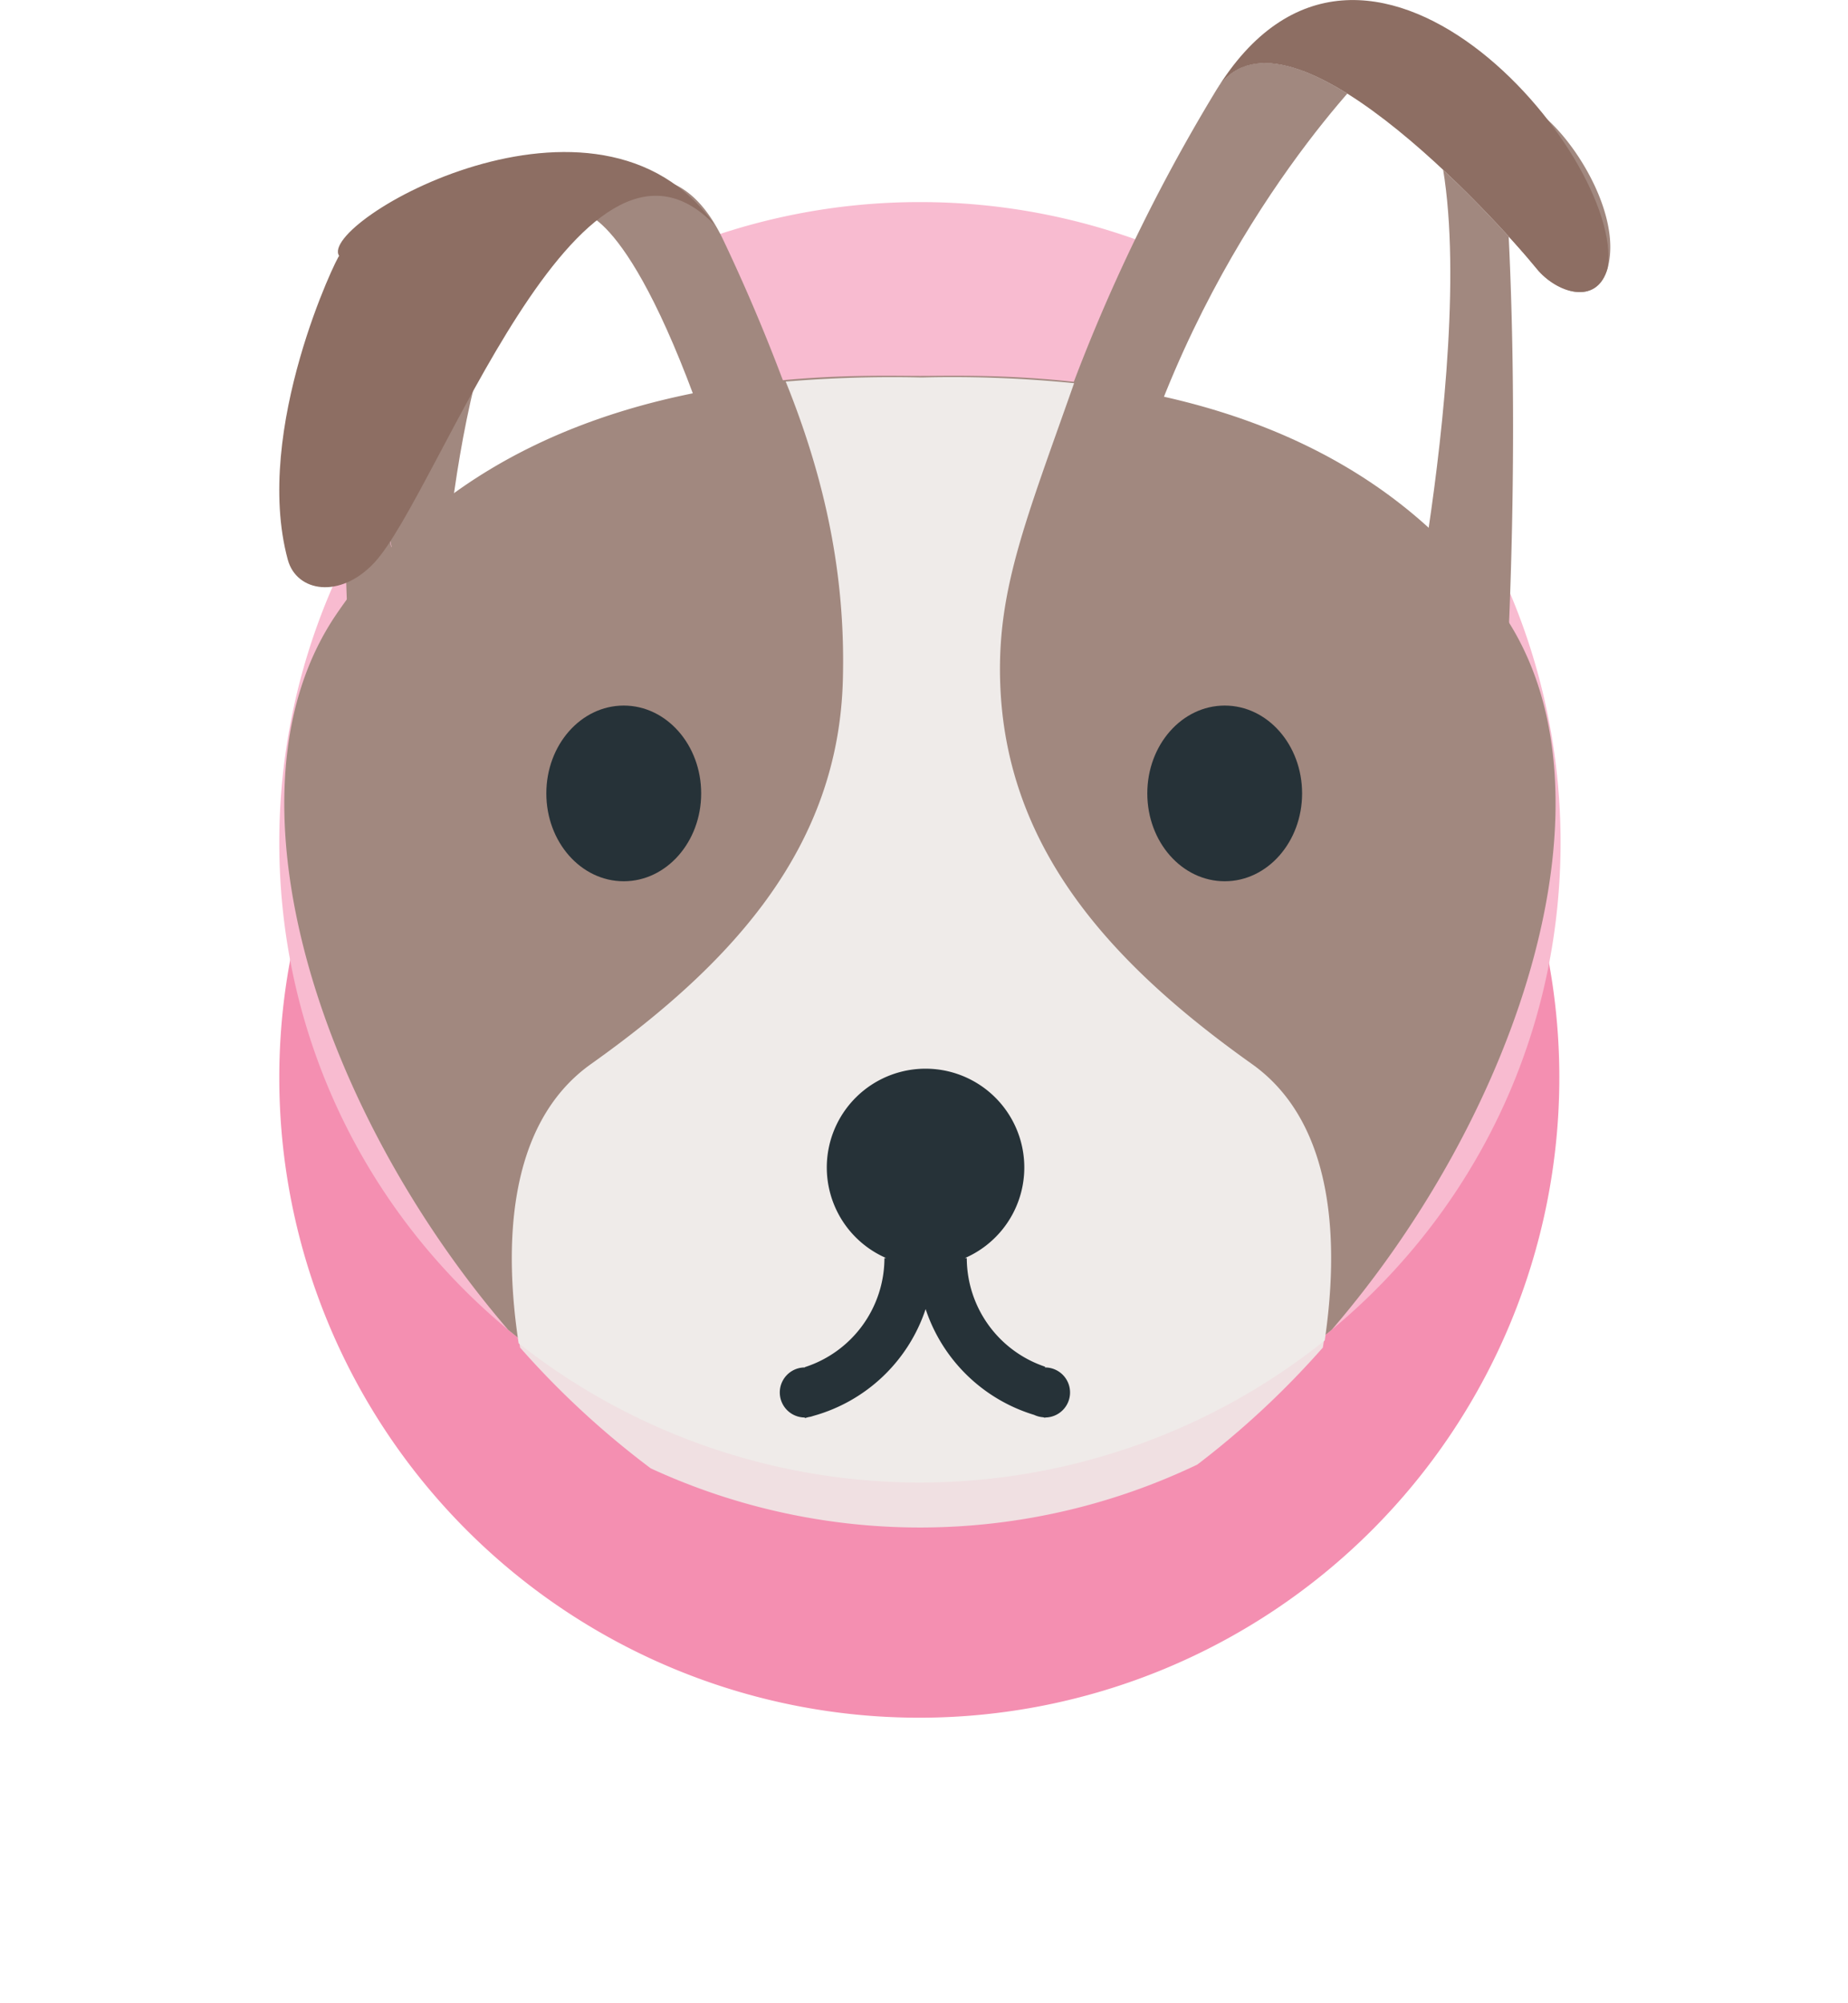 <svg xmlns="http://www.w3.org/2000/svg" xmlns:xlink="http://www.w3.org/1999/xlink" width="311" height="337" viewBox="0 0 311 337">
  <defs>
    <style>
      .cls-1 {
        fill: #f48fb1;
        filter: url(#filter);
      }

      .cls-1, .cls-2, .cls-3, .cls-4, .cls-5, .cls-6, .cls-7, .cls-8 {
        fill-rule: evenodd;
      }

      .cls-2, .cls-6 {
        fill: #efebe9;
      }

      .cls-2 {
        opacity: 0.87;
      }

      .cls-3 {
        fill: #f8bbd0;
      }

      .cls-4 {
        fill: #a1887f;
      }

      .cls-5 {
        fill: #fff;
      }

      .cls-7 {
        fill: #263238;
      }

      .cls-8 {
        fill: #8d6e63;
      }
    </style>
    <filter id="filter" x="809" y="3227" width="311" height="311" filterUnits="userSpaceOnUse">
      <feOffset result="offset" dy="32" in="SourceAlpha"/>
      <feGaussianBlur result="blur" stdDeviation="6.928"/>
      <feFlood result="flood" flood-color="#cf6e61" flood-opacity="0.44"/>
      <feComposite result="composite" operator="in" in2="blur"/>
      <feBlend result="blend" in="SourceGraphic"/>
    </filter>
  </defs>
  <path id="Ellipse_276_copy_3" data-name="Ellipse 276 copy 3" class="cls-1" d="M963.815,3242.58A107.71,107.71,0,1,1,856,3350.29,107.76,107.76,0,0,1,963.815,3242.58Z" transform="translate(-809 -3201)"/>
  <path id="Rounded_Rectangle_32_copy" data-name="Rounded Rectangle 32 copy" class="cls-2" d="M918.517,3448.05a145.854,145.854,0,0,1-21.988-20.32c-2.579-15.55-3.075-37.89,11.932-48.55,24.313-17.27,41.631-36.79,42.383-64.58,0.419-15.43-2.088-30.79-9.618-49.4a215.513,215.513,0,0,1,22.559-.7h0.622a204.821,204.821,0,0,1,25.353.97c-8.115,23.05-12.869,33.72-12.451,49.13,0.755,27.79,18.072,47.31,42.381,64.58,15.01,10.67,14.51,33.01,11.93,48.55a146.678,146.678,0,0,1-21.12,19.68A108.143,108.143,0,0,1,918.517,3448.05Z" transform="translate(-809 -3201)"/>
  <path id="Ellipse_276_copy_2" data-name="Ellipse 276 copy 2" class="cls-3" d="M963.815,3235a107.766,107.766,0,0,1,107.815,107.71c0,59.49-48.27,106.87-107.815,106.87S856,3402.2,856,3342.71A107.766,107.766,0,0,1,963.815,3235Z" transform="translate(-809 -3201)"/>
  <g>
    <path class="cls-4" d="M868.286,3319.61s-2.287-31.24-1.22-67.77c0.743-25.43,3.021,23.95,8.944,45.76,1.479,5.45-7.086-22.73-1.479-28.94,10.638-11.78,41.548-58.12,56.2-27.26a307.4,307.4,0,0,1,14.4,36.02l-39.066,50.47Zm193.954,0s3.39-48.54-.4-95.4c-1.38-17.1,21.54,7.59,17.73,21.81-1.78,6.63-8.71,4.18-11.95.2-7-8.6-43.03-48.13-54.05-29.86a297.869,297.869,0,0,0-28.174,61.06l39.064,50.47Zm1.72,25.99c0,2.04-2.22,3.68-4.96,3.68s-4.95-1.64-4.95-3.68,2.22-3.67,4.95-3.67S1063.96,3343.57,1063.96,3345.6Zm-133.309,0c0,2.04-2.227,3.68-4.962,3.68s-4.955-1.64-4.955-3.68,2.227-3.67,4.955-3.67S930.651,3343.57,930.651,3345.6Z" transform="translate(-809 -3201)"/>
    <path id="Rounded_Rectangle_33" data-name="Rounded Rectangle 33" class="cls-5" d="M883.4,3303.65s3.224-63.21,23.4-66.85c0,0,8.923-.51,22.7,41.54l-23.438,30.27Zm163.735,0s17.01-87.83-6.56-92.1c0,0-25.77,24.74-39.54,66.79l23.43,30.27Z" transform="translate(-809 -3201)"/>
    <path id="Rounded_Rectangle_34" data-name="Rounded Rectangle 34" class="cls-4" d="M1062.09,3304.43c20.24,29.91,2.93,83.21-28.95,120.28a109.051,109.051,0,0,1-138.646,0c-31.881-37.07-49.2-90.37-28.943-120.28,28.944-42.75,84.844-40.18,98.269-40.18C977.611,3264.25,1033.14,3261.68,1062.09,3304.43Z" transform="translate(-809 -3201)"/>
    <path id="Rounded_Rectangle_32" data-name="Rounded Rectangle 32" class="cls-6" d="M896.281,3427c-2.346-15.44-2.33-36.67,12.18-46.98,24.313-17.27,41.631-36.79,42.383-64.58,0.419-15.43-2.088-31.63-9.618-50.24a215.513,215.513,0,0,1,22.559-.7h0.622a204.821,204.821,0,0,1,25.353.97c-8.115,23.05-12.869,34.56-12.451,49.97,0.755,27.79,18.072,47.31,42.381,64.58,14.37,10.21,14.52,31.11,12.25,46.51A109.043,109.043,0,0,1,896.281,3427Z" transform="translate(-809 -3201)"/>
    <path id="Rounded_Rectangle_31" data-name="Rounded Rectangle 31" class="cls-7" d="M1015.11,3349.27c-7.2,0-13.03-6.61-13.03-14.78s5.83-14.78,13.03-14.78,13.02,6.62,13.02,14.78S1022.3,3349.27,1015.11,3349.27Zm-101.141,0c-7.2,0-13.026-6.61-13.026-14.78s5.831-14.78,13.026-14.78S927,3326.33,927,3334.49,921.159,3349.27,913.969,3349.27Z" transform="translate(-809 -3201)"/>
    <path id="Ellipse_277_copy" data-name="Ellipse 277 copy" class="cls-7" d="M984.872,3439.49v0.05l-0.323-.09a4.272,4.272,0,0,1-1.516-.4,27.722,27.722,0,0,1-18.259-17.8,27.722,27.722,0,0,1-18.928,17.98,3.794,3.794,0,0,1-.753.19c-0.218.05-.431,0.12-0.651,0.17v-0.1a4.21,4.21,0,1,1,0-8.42v-0.05a19.316,19.316,0,0,0,13.4-18.36h0.281a16.619,16.619,0,1,1,13.276,0h0.3a19.327,19.327,0,0,0,13.168,18.28v0.13A4.21,4.21,0,1,1,984.872,3439.49Z" transform="translate(-809 -3201)"/>
    <path id="Ellipse_15_copy" data-name="Ellipse 15 copy" class="cls-8" d="M1079.57,3246.02c-1.78,6.63-8.71,4.18-11.95.2-7-8.6-42.94-48.07-54.05-29.86C1038.54,3175.46,1082.3,3227.12,1079.57,3246.02Z" transform="translate(-809 -3201)"/>
    <path class="cls-8" d="M866.08,3244.06c-0.153-.32-14.588,29.17-8.65,51.1,1.483,5.48,8.834,6.66,14.561.51,10.794-11.57,34.542-80.49,57.279-56.82C909.721,3210.99,862.3,3238.5,866.08,3244.06Z" transform="translate(-809 -3201)"/>
  </g>
</svg>
